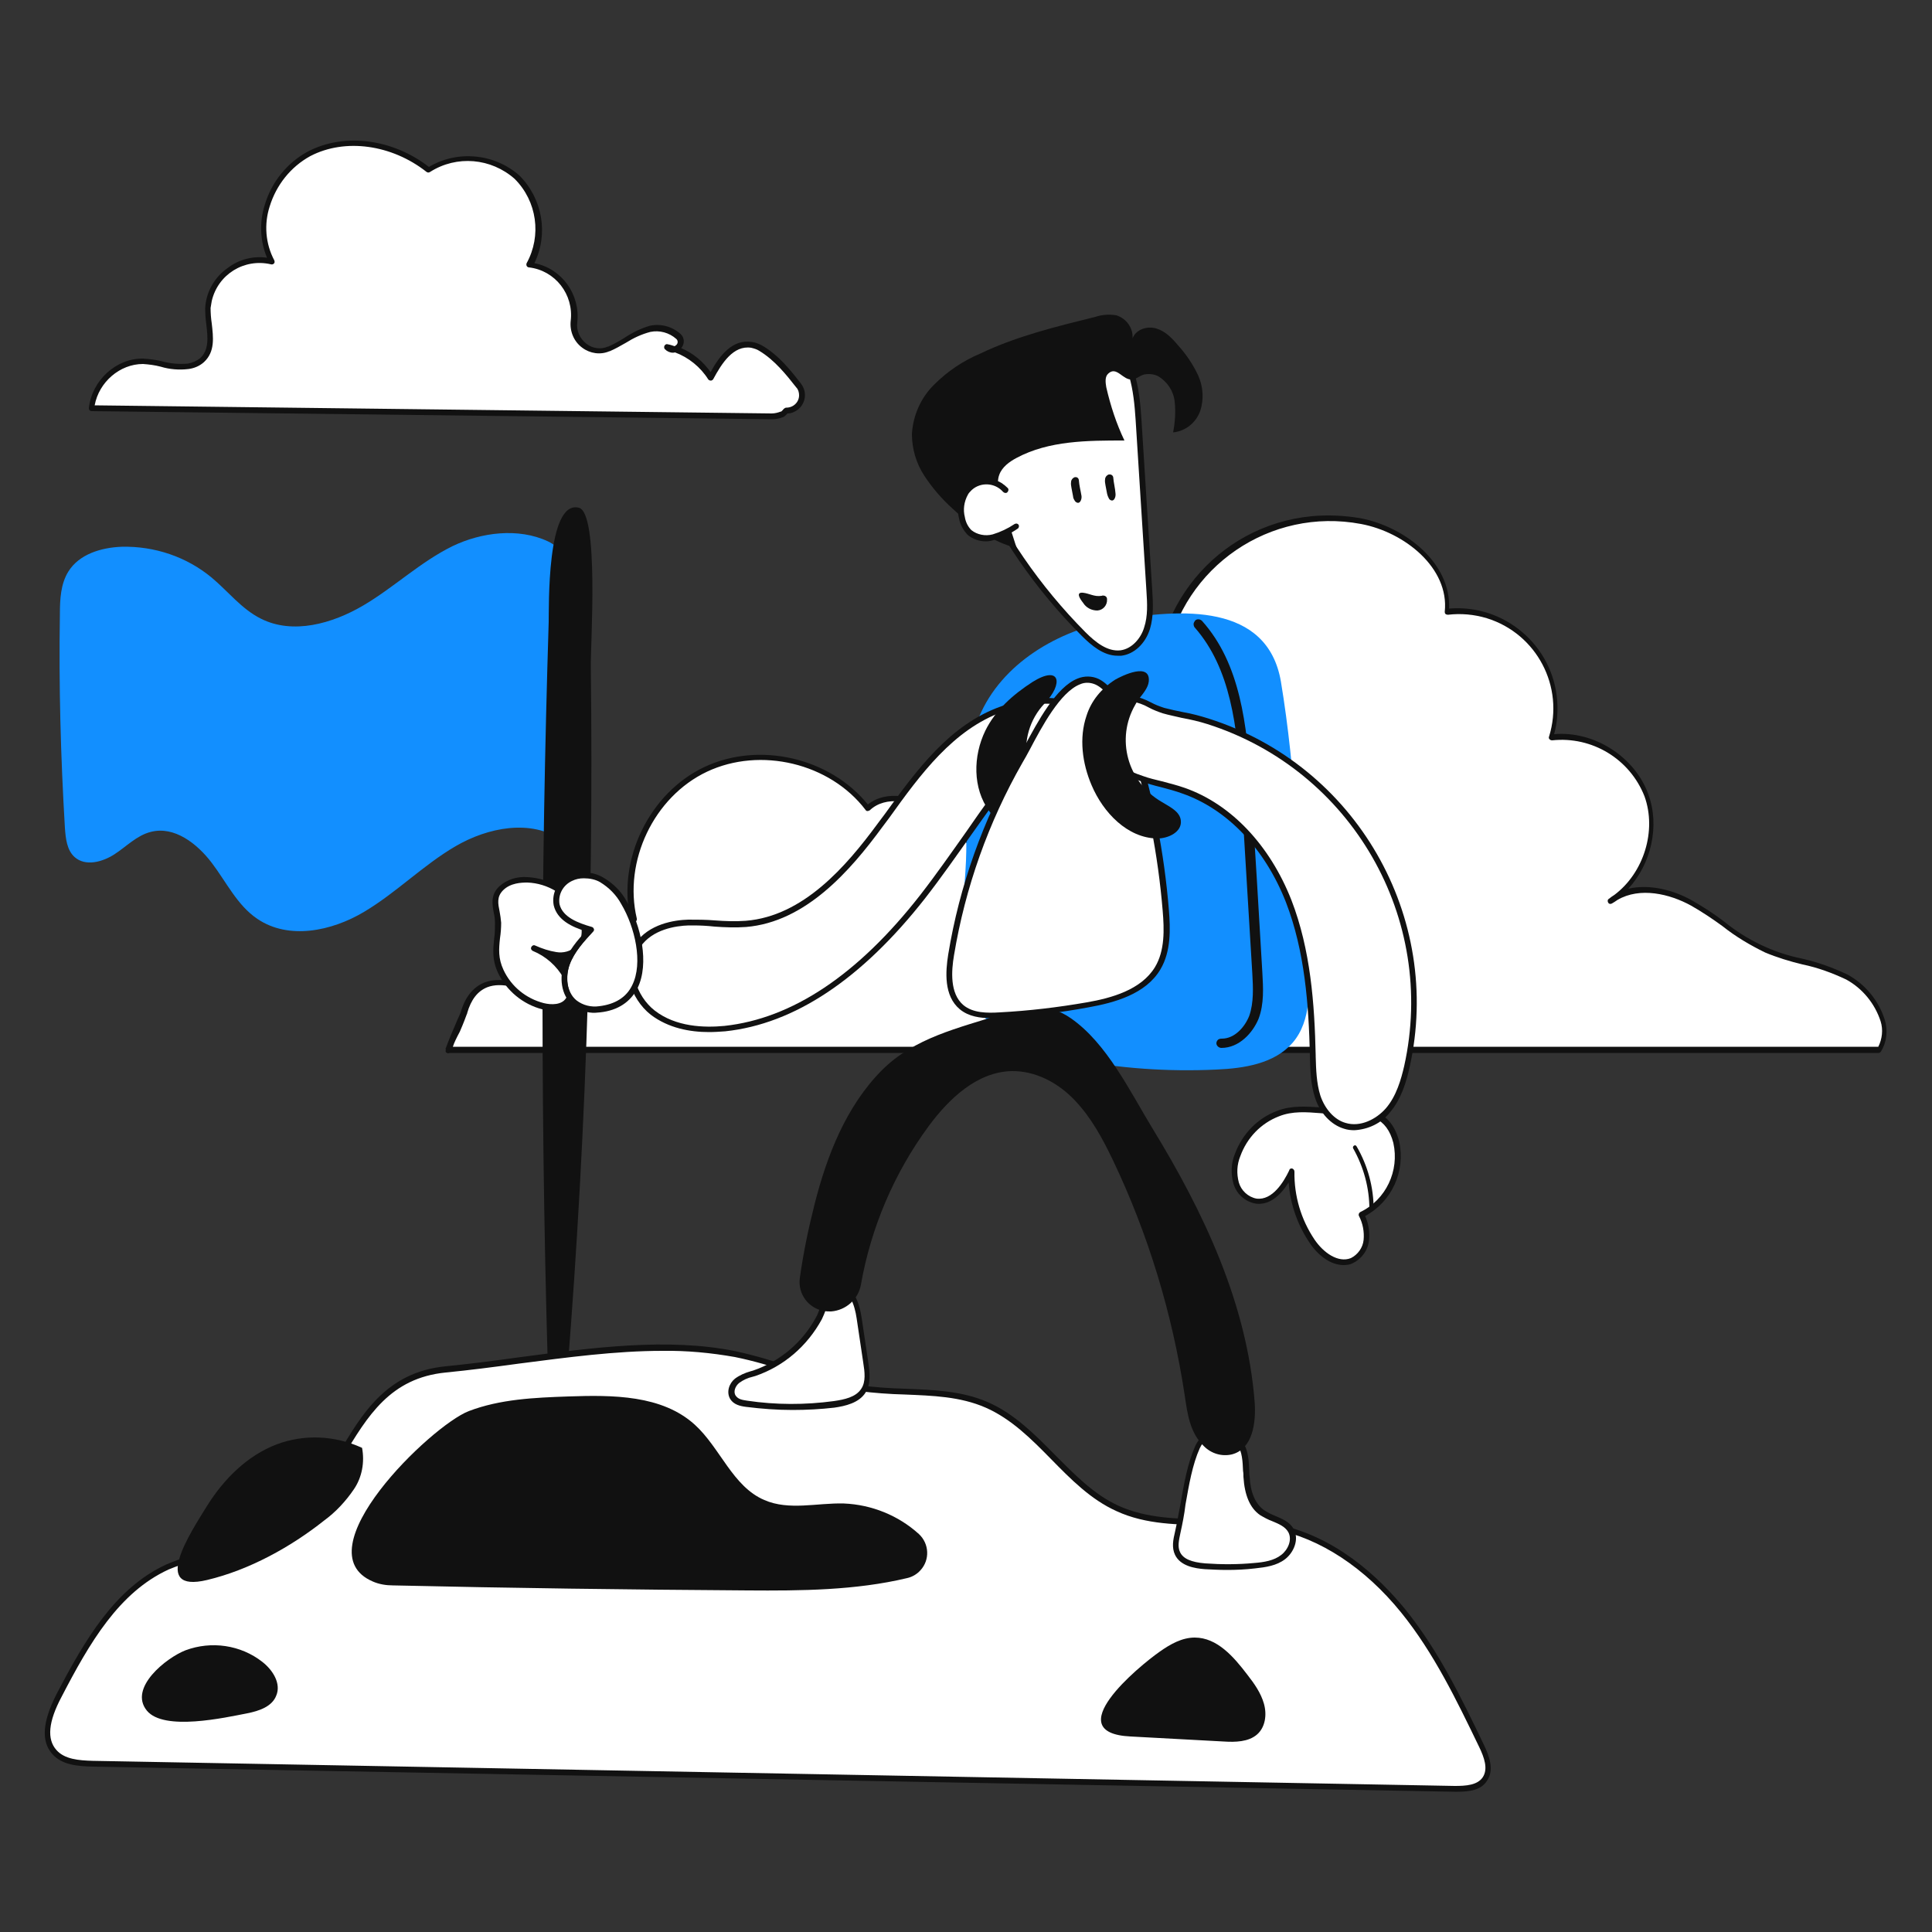 <svg transform="scale(1)" version="1.1" id="Layer_1" xmlns="http://www.w3.org/2000/svg" xmlns:xlink="http://www.w3.org/1999/xlink" x="0px" y="0px" viewBox="0 0 500 500" xml:space="preserve" class="show_show__wrapper__graphic__5Waiy "><rect x="0" y="0" width="500" height="500" fill="#333333" stroke="none"/><title>React</title><style type="text/css">
	.st0{fill:#FFFFFF;}
	.st1{fill:#111111;}
	.st2{fill:#128FFF;}
</style><g id="clouds"><g id="cloud_2"><path class="st0" d="M199.7,107.8l-176-2.1C24.4,99,30.3,93.4,37,93.6c3.9,0.1,7.7,1.9,11.7,1.2c1.3-0.2,2.6-0.8,3.6-1.6
			c3.7-3.3,1.4-8.8,1.5-13.5c0.2-7.9,9.1-14.4,16.7-12c-5.4-9.6-0.2-22.9,9.6-28s22.3-2.6,30.9,4.2c7.2-4.6,16.5-3.8,22.9,1.9
			c6,6,7.4,15.3,3.2,22.7c7.2,0.9,12.3,7.4,11.5,14.6c0,0,0,0,0,0c-0.6,5,4.2,9.1,8.9,7.1l0.1-0.1c3.6-1.6,6.8-4.3,10.7-5.2
			c2.6-0.6,5.4,0.2,7.4,2c1.6,1.6-0.6,4.4-2.5,3c-0.1-0.1-0.3-0.2-0.4-0.3c4.7,1.1,8.7,3.9,11.3,8c2.2-4.3,5.4-9.3,10.5-8.5
			c0.8,0.1,1.6,0.4,2.4,0.8c4.1,2.4,7,6,9.9,9.7c1.4,1.7,1.1,4.2-0.7,5.6c-0.7,0.6-1.6,0.9-2.5,0.9l0,0c-0.2,0.2-0.5,0.5-0.7,0.7
			c0,0.1-0.1,0.2-0.4,0.3C201.6,107.6,200.6,107.8,199.7,107.8z"></path><path class="st1" d="M199.8,108.5L199.8,108.5l-176.1-2.1c-0.4,0-0.7-0.3-0.7-0.7c0,0,0-0.1,0-0.1c0.8-7.2,7.1-12.9,14-12.8
			c1.6,0.1,3.3,0.3,4.9,0.7c2.2,0.6,4.4,0.8,6.7,0.6c1.2-0.2,2.3-0.7,3.2-1.4c2.3-2.1,2-5.3,1.6-8.7c-0.2-1.4-0.3-2.8-0.3-4.2
			c0.2-4.2,2.4-8.1,5.9-10.5c2.9-2.2,6.5-3.1,10.1-2.6c-1.8-4.3-2-9.2-0.6-13.6c1.7-5.9,5.8-11,11.2-13.9c9.4-4.9,21.9-3.3,31.3,4
			c7.4-4.4,16.9-3.5,23.4,2.2c6,6,7.6,15.1,3.9,22.7c7.1,1.4,11.9,8.1,11.1,15.3c-0.3,2.2,0.7,4.3,2.4,5.6c1.6,1.2,3.7,1.5,5.5,0.7
			h0.1c1.4-0.6,2.8-1.4,4.1-2.2c2.1-1.4,4.3-2.5,6.7-3.2c2.9-0.6,5.8,0.2,8,2.2c1,1,1,2.5,0.1,3.6c3.1,1.3,5.7,3.5,7.6,6.2
			c2.3-4.2,5.6-8.6,10.7-7.8c0.9,0.1,1.8,0.5,2.6,0.9c4.3,2.5,7.4,6.4,10.1,9.9c1.6,2.1,1.3,5-0.8,6.7c-0.8,0.6-1.7,1-2.7,1
			l-0.1,0.1l-0.3,0.3c-0.2,0.2-0.4,0.4-0.6,0.5C201.8,108.3,200.8,108.5,199.8,108.5z M202,107.1L202,107.1z M24.5,104.9l175.2,2.1
			l0,0c0.8,0,1.6-0.2,2.4-0.5h0.1c0,0,0.1-0.1,0.1-0.1l0.3-0.3c0.1-0.1,0.2-0.3,0.4-0.4c0.1-0.1,0.3-0.2,0.5-0.2
			c1.8,0,3.3-1.4,3.3-3.2c0-0.7-0.2-1.5-0.7-2c-2.6-3.3-5.6-7.1-9.6-9.5c-0.6-0.4-1.3-0.6-2.1-0.8c-4.6-0.7-7.6,4-9.8,8.1
			c-0.1,0.2-0.4,0.4-0.6,0.4c-0.3,0-0.5-0.1-0.7-0.3c-2-3.2-5.1-5.7-8.6-7c-0.7,0.2-1.5,0-2.1-0.4c-0.2-0.1-0.3-0.3-0.5-0.4
			c-0.3-0.3-0.3-0.8,0-1.1c0.2-0.2,0.4-0.3,0.7-0.2c0.6,0.1,1.2,0.3,1.8,0.5c0.1-0.1,0.3-0.2,0.4-0.3c0.5-0.4,0.5-1.2,0-1.6
			c0,0,0,0,0,0c-1.8-1.6-4.3-2.3-6.7-1.8c-2.3,0.6-4.4,1.6-6.3,2.8c-1.4,0.8-2.8,1.6-4.2,2.2h-0.1c-2.3,1-5,0.6-7-0.9
			c-2.2-1.6-3.3-4.3-3-7c0.8-6.8-4-13-10.8-13.8c0,0,0,0,0,0c-0.3,0-0.5-0.2-0.6-0.4c-0.1-0.2-0.1-0.5,0-0.7
			c3.9-7.1,2.7-16-3.1-21.8c-6.1-5.4-15-6.2-21.9-1.8c-0.3,0.2-0.6,0.2-0.9,0c-9-7.1-21.1-8.8-30.1-4.1c-5.1,2.8-8.8,7.5-10.5,13
			c-1.5,4.6-1.1,9.7,1.2,14c0.1,0.3,0.1,0.6-0.1,0.8c-0.2,0.2-0.5,0.3-0.8,0.2c-6.9-1.6-13.7,2.6-15.3,9.5c-0.1,0.6-0.2,1.2-0.3,1.8
			c0,1.3,0.1,2.7,0.3,4c0.4,3.6,0.9,7.3-2,10c-1.1,1-2.5,1.6-4,1.8c-2.4,0.3-4.9,0.1-7.2-0.6c-1.5-0.4-3.1-0.6-4.6-0.7
			C31,94.2,25.6,98.9,24.5,104.9z"></path></g><g id="cloud_1"><path class="st0" d="M116,271.7h370.5c3.9-6.3-1.9-15.3-8.4-18.8s-14.3-4.1-21.1-7.1s-12.4-8.4-19-12s-15.3-5.2-21.2-0.6
			c10.8-6.7,14-20.9,7.3-31.7c-4.8-7.7-13.7-11.8-22.6-10.6c4.1-13.3-3.4-27.5-16.7-31.6c-3.4-1-6.9-1.4-10.4-1
			c1.2-11.8-10.6-21.4-22.3-23.6c-23.8-4.5-46.8,11.3-51.2,35.1c-0.8,4.3-1,8.8-0.5,13.2c-12.7-0.2-24.5,10.7-25.5,23.3
			c-0.4,4.7,0.5,10-2.3,13.8c-3.6,4.9-11.4,4.5-16.7,1.3s-9.2-8.2-14.2-11.6s-12.5-4.9-17-0.8c-9.4-12.3-27.9-16.8-41.9-10.1
			s-22.2,23.7-18.6,38.8c-7.5,3.1-13,9.7-14.7,17.6l-8,3.2c-9.2-5.8-18.5-7-21.4,3.5C120.8,260.5,115.3,273.4,116,271.7"></path><path class="st1" d="M116,272.6c-0.1,0-0.2,0-0.3-0.1c-0.3-0.1-0.5-0.2-0.3-1h-0.1v-0.1c0-0.1,0.1-0.1,0.1-0.2
			c0.3-0.8,0.8-2.2,1.8-4.5c0.8-1.9,1.7-4,2-4.6l0,0c1.1-4,3.2-6.6,6.1-7.8c5.1-2,11.5,0.8,16,3.7l7.3-2.9
			c1.8-7.8,7.2-14.3,14.5-17.5c-3.3-15.3,5-32.4,19.2-39.1s32.5-2.4,42.3,9.7c4.9-3.9,12.3-2.2,17.3,1.2c2.3,1.7,4.5,3.5,6.5,5.4
			c2.3,2.3,4.9,4.4,7.7,6.1c5.1,3,12.4,3.4,15.7-1.1c2-2.7,2-6.1,2-9.8c0-1.2,0-2.4,0.1-3.6c0.9-12.7,12.7-23.7,25.4-24
			c-2.4-24.5,15.5-46.4,40.1-48.8c4.2-0.4,8.4-0.2,12.6,0.5c11.7,2.2,23.6,11.7,23,23.4c14.3-1.2,26.9,9.5,28,23.8
			c0.2,2.9,0,5.9-0.8,8.7c10.3-0.9,20.9,5.8,24.4,15.6c3,8.2,0.7,18-5.2,24.4c5.6-1.3,11.9,0.4,16.6,3.1c2.8,1.6,5.6,3.4,8.2,5.4
			c5.9,4.8,12.8,8.1,20.2,9.6c4,0.9,7.9,2.3,11.7,4.1c4.6,2.5,8.1,6.7,9.7,11.8c0.8,2.7,0.5,5.7-1,8.1c-0.1,0.2-0.4,0.4-0.6,0.4
			H116.4C116.3,272.5,116.1,272.6,116,272.6z M117.2,270.9h368.9c1-2,1.3-4.4,0.6-6.6c-1.5-4.6-4.7-8.5-8.9-10.8
			c-3.6-1.7-7.4-3.1-11.3-3.9c-3.3-0.8-6.6-1.8-9.7-3.1c-3.9-1.9-7.6-4.1-11-6.8c-2.6-1.9-5.3-3.7-8.1-5.3
			c-5.6-3.1-13.3-4.9-19.1-1.5c-0.4,0.3-0.9,0.6-1.4,0.9c-0.3,0.2-0.8,0.2-1-0.2c-0.2-0.3-0.2-0.8,0.2-1c0.5-0.4,0.9-0.7,1.4-1
			c7.6-5.7,11-16.6,7.8-25.5c-3.8-9.7-13.6-15.6-23.9-14.5c-0.3,0-0.5-0.1-0.7-0.3c-0.2-0.2-0.2-0.5-0.1-0.7
			c4-12.9-3.2-26.6-16.1-30.6c-3.3-1-6.7-1.3-10.1-0.9c-0.2,0-0.5-0.1-0.6-0.2c-0.2-0.2-0.2-0.4-0.2-0.6
			c1.2-11.3-10.4-20.6-21.7-22.7c-23.4-4.4-46,11-50.4,34.5c-0.8,4.3-1,8.7-0.4,13c0,0.2,0,0.4-0.2,0.6c-0.2,0.1-0.4,0.2-0.6,0.2
			H300c-12.1,0-23.5,10.5-24.4,22.6c-0.1,1.1-0.1,2.4-0.1,3.5c0,3.7-0.1,7.6-2.3,10.6c-3.8,5.2-12,4.9-17.7,1.5
			c-2.9-1.8-5.5-3.9-7.9-6.3c-2-1.9-4.1-3.7-6.4-5.3c-4.9-3.3-12-4.7-16.1-0.8c-0.2,0.1-0.4,0.2-0.6,0.2c-0.2,0-0.4-0.1-0.5-0.3
			c-9.2-12.1-27.2-16.4-41-9.9s-21.7,23.2-18.2,38c0.1,0.4-0.1,0.7-0.4,0.9c-7.2,3-12.5,9.4-14.2,17c-0.1,0.2-0.2,0.4-0.4,0.5
			l-8,3.2c-0.2,0.1-0.5,0.1-0.7-0.1c-6.1-3.8-11.4-5.1-15-3.7c-2.5,1-4.2,3.2-5.2,6.7l0,0v0.1c0,0.1-0.1,0.1-0.1,0.2
			c-0.3,0.8-0.8,2.2-1.8,4.5C118.2,268.5,117.5,269.9,117.2,270.9L117.2,270.9z"></path></g></g><g id="flag"><path class="st2" d="M117.2,141.3c-8.4,4.1-15.2,10.7-23.2,15.4s-18.2,7.6-26.5,3.4c-5-2.5-8.5-7.1-12.7-10.6
		c-6.5-5.4-14.8-8.2-23.3-8c-5.3,0.2-11,1.9-13.8,6.4c-2,3.2-2.2,7.2-2.2,11c-0.3,18.5,0.2,36.9,1.3,55.4c0.2,2.7,0.5,5.7,2.5,7.5
		c2.8,2.5,7.2,1.3,10.3-0.7s5.8-4.9,9.4-5.8c6.1-1.6,12,3,15.8,8s6.6,11,11.8,14.5c8.1,5.5,19.2,3.2,27.6-1.8s15.3-12.1,23.7-17
		s19.6-7.1,27.6-1.5c-0.4-0.3,4.8-26.5,5-29.2c0.7-10.4,0.4-20.8-1.1-31.1c-0.9-6.4-1.1-14-7.6-17.1
		C134.1,136.5,124.5,137.8,117.2,141.3z"></path><path class="st1" d="M142.2,367.3c0,1.4,0.4,3.1,1.7,3.2s1.8-1.7,1.9-3.1c5.6-64.8,7.9-129.9,7.1-194.9c-0.1-5.5,2.2-39.8-3.1-41.1
		c-8.4-2.1-7.7,26.2-7.8,29.6c-1,32.4-1.6,64.8-1.6,97.2C140.4,294.6,141,331,142.2,367.3z"></path></g><g id="rock"><path class="st0" d="M190.3,350.5c10.9,2.2,21.1,7.2,32,8.8s22.9-0.2,33.1,4.3c13.3,5.8,20.7,20.8,33.9,26.8
		c12.5,5.7,27.2,2,40.7,4.7c13.2,2.6,24.6,11.3,33.1,21.8s14.4,22.8,20.3,34.9c1.3,2.7,2.6,6.1,0.9,8.6s-5,2.5-7.8,2.5L24,456.5
		c-3.6-0.1-7.6-0.3-10-3c-3.4-3.9-1.2-9.9,1.2-14.5c6.8-13.1,14.6-27.1,28-33.3c10-4.6,22.1-4.3,30.8-10.9
		c16.3-12.3,17.1-38,41.3-40.3C139.1,352.2,166.8,345.8,190.3,350.5z"></path><path class="st1" d="M377.2,463.7h-0.7L24,457.2c-3.8-0.1-8-0.4-10.5-3.3c-2.9-3.3-2.5-8.3,1.1-15.4C22,424.3,29.8,411,43,404.9
		c4.2-1.8,8.6-3.1,13.1-4c6.5-1.5,12.5-3,17.5-6.8c6.2-4.7,10.1-11.4,14-17.9c6.1-10.4,12.5-21.1,27.7-22.6
		c6.1-0.6,12.3-1.4,18.8-2.3c19-2.5,38.7-5.2,56.3-1.6c5,1.1,9.8,2.5,14.6,4.2c5.6,2,11.4,3.6,17.3,4.6c3.9,0.5,7.9,0.8,11.9,0.9
		c7.2,0.3,14.7,0.5,21.5,3.5c6.7,2.9,12.2,8.4,17.3,13.6c5,5,10.1,10.3,16.5,13.2c7.3,3.3,15.3,3.4,23.7,3.5
		c5.6,0,11.3,0.1,16.8,1.2c15.5,3,26.8,13.7,33.6,22c8.6,10.6,14.6,23,20.4,35.1c1.4,2.9,2.8,6.6,0.8,9.4
		C383.3,463.3,380.2,463.7,377.2,463.7z M171.4,349.6c-12.1,0-24.7,1.7-37.1,3.3c-6.6,0.9-12.8,1.7-18.9,2.3
		c-14.4,1.4-20.3,11.3-26.6,21.8c-3.9,6.6-8,13.5-14.3,18.3c-5.3,4-11.8,5.5-18.1,7c-4.4,0.9-8.7,2.2-12.8,3.9
		c-12.8,5.9-20.4,18.9-27.7,33c-3.4,6.4-3.8,10.9-1.3,13.7c2.1,2.4,5.8,2.7,9.4,2.8l352.5,6.5c2.9,0,5.8-0.2,7.2-2.2
		c1.5-2.2,0.4-5.2-0.9-7.9c-5.8-12-11.7-24.3-20.2-34.8c-9.4-11.6-21-19.2-32.7-21.5c-5.4-1-11.1-1.1-16.6-1.1
		c-8.2-0.1-16.7-0.1-24.3-3.6c-6.7-3-11.9-8.3-17-13.5s-10.3-10.4-16.9-13.3s-13.8-3.1-20.9-3.4c-4-0.1-8-0.4-12-0.9
		c-6-1.1-11.8-2.6-17.5-4.7c-4.8-1.7-9.6-3.1-14.5-4.1C184,350.1,177.7,349.5,171.4,349.6z"></path><path class="st1" d="M121.3,365.2c8.1-3.1,17-3.5,25.8-3.8c11.5-0.4,24.2-0.4,32.7,7.3c6.6,6,9.8,16,18,19.5
		c6.4,2.8,13.7,0.7,20.6,0.9c7.2,0.3,14.1,3.1,19.4,7.9c2.7,2.5,2.9,6.7,0.4,9.4c-0.9,1-2.1,1.7-3.4,2c-13.4,3.2-27.5,3.3-41.3,3.2
		c-30.6-0.2-61.2-0.6-91.8-1.3c-1.8,0-3.6-0.3-5.2-1C78,401.4,111.5,369,121.3,365.2z"></path><path class="st1" d="M300.2,427.4c2.7-1.9,5.7-3.6,9-3.6c5.8,0,10.1,5,13.6,9.6c1.8,2.3,3.5,4.7,4.3,7.5s0.4,6.1-1.8,8
		s-5.6,2-8.6,1.8l-24.1-1.3C273.9,448.5,294.6,431.3,300.2,427.4z"></path><path class="st1" d="M53.6,389.7c4.3-6.9,10.4-13,18-15.9c7.2-2.7,15.1-2.3,22.1,0.9c0.7,3.7,0,7.6-2.1,10.7
		c-2.1,3.1-4.7,5.9-7.7,8.1c-8.7,6.9-19.4,12.8-30.3,15.4C38.9,412.4,49.2,396.8,53.6,389.7z"></path><path class="st1" d="M48,427.1c6.7-2.5,14.3-1.4,19.9,3c2.7,2.1,4.9,5.6,3.6,8.7c-1.1,2.9-4.5,4-7.5,4.6c-5.7,1.1-21.6,4.7-26-0.7
		C33.2,436.8,43.1,429,48,427.1z"></path></g><g id="character"><path class="st2" d="M288.6,160.5c-14.8,2.6-29.4,11.2-35.2,25c-4.8,11.6-2.9,24.7-3.4,37.2c-0.6,14.3-4.1,30.7,5.5,41.4
		c5.4,6,13.8,8.5,21.8,10c12.3,2.4,24.9,3.3,37.5,2.7c7.1-0.3,15-1.5,19.7-6.9c5-5.8,4.5-14.4,3.8-22c-2.2-23.7-2.9-48.1-6.8-71.5
		C328,156,305.5,157.5,288.6,160.5z"></path><path class="st0" d="M316.1,270.5L316.1,270.5c-0.3,0-0.6-0.2-0.6-0.5c0-0.3,0.2-0.5,0.5-0.5c3.9,0.1,6.8-3.3,7.9-6.4
		c1.3-3.6,1.1-7.6,0.9-11.2c-0.9-15.8-1.9-32-2.9-48s-2.7-31.3-12.2-42c-0.2-0.2-0.2-0.5,0-0.7c0,0,0,0,0,0c0.2-0.2,0.5-0.2,0.7,0
		c0,0,0,0,0,0c9.7,10.9,11.4,26.4,12.5,42.6c1,16,2,32.2,2.9,48c0.2,3.7,0.5,7.8-0.9,11.6C323.6,266.9,320.3,270.5,316.1,270.5z"></path><path class="st1" d="M316.1,271.2L316.1,271.2c-0.7,0-1.3-0.6-1.3-1.2c0,0,0,0,0,0c0-0.4,0.2-0.7,0.4-0.9c0.2-0.2,0.6-0.3,0.9-0.3
		h0.1c3.4,0,6-3.1,7.1-5.9c1.2-3.4,1-7.4,0.8-10.9c-1-15.9-1.9-32-2.9-48s-2.7-31-12-41.6c-0.2-0.2-0.3-0.6-0.3-0.9
		c0-0.3,0.2-0.6,0.4-0.9c0.5-0.5,1.3-0.4,1.8,0.1c0,0,0,0,0,0c9.9,11.1,11.6,26.7,12.7,43.1c1,16,2,32.2,2.9,48
		c0.2,3.7,0.5,8-1,11.9C324.2,267.3,320.7,271.2,316.1,271.2z M316.1,270.2L316.1,270.2z M316,270.2L316,270.2z M316,269.8v0.5l0,0
		V269.8L316,269.8z"></path><path class="st0" d="M129.7,229.9c1.9-1.6,4.3-2.4,6.7-2.2c5.6,0.2,10.7,3.4,13.5,8.3c1.7,3,2.1,7.2-0.4,9.6
		c-1.6,1.3-3.6,1.9-5.6,1.6c-2-0.3-3.9-0.9-5.8-1.7c3.6,1.5,6.5,4.1,8.4,7.5c1,1.8,1.6,4.1,0.6,5.8c-1.3,2.1-4.3,2.2-6.6,1.6
		c-4.8-1.3-8.8-4.6-10.9-9.1c-2.1-4.6-0.6-7.9-0.7-12.5C128.9,235.7,126.9,232.7,129.7,229.9z"></path><path class="st1" d="M142.8,261.5c-0.9,0-1.7-0.1-2.5-0.3c-5-1.3-9.2-4.8-11.4-9.4c-1.6-3.4-1.3-6.1-1-9c0.2-1.3,0.2-2.6,0.2-3.9
		c0-0.9-0.1-1.8-0.3-2.6c-0.4-2.2-0.9-4.7,1.4-6.9l0,0c2-1.8,4.6-2.6,7.3-2.4c5.9,0.3,11.2,3.5,14.1,8.7c1.7,3.2,2.3,7.8-0.6,10.5
		c-1.7,1.5-4,2.1-6.2,1.8h-0.4c1.5,1.3,2.8,2.9,3.7,4.7c0.8,1.5,2,4.3,0.5,6.6C146.6,260.8,144.7,261.7,142.8,261.5z M130.2,230.4
		c-1.7,1.7-1.3,3.5-0.9,5.5c0.2,1,0.3,1.9,0.4,2.9c0,1.3-0.1,2.7-0.3,4c-0.3,2.8-0.5,5.2,0.9,8.2c2,4.3,5.8,7.4,10.4,8.6
		c2,0.5,4.7,0.5,5.8-1.3s0-4.1-0.6-5.1c-1.8-3.2-4.6-5.7-8-7.1c-0.4-0.2-0.6-0.6-0.4-1c0,0,0,0,0,0c0.2-0.4,0.6-0.6,1-0.4
		c0,0,0,0,0,0l0,0c1.8,0.8,3.6,1.4,5.5,1.7c1.8,0.3,3.6-0.2,5-1.4c2.3-2.2,1.7-6,0.3-8.7c-2.6-4.7-7.5-7.7-12.8-7.9
		C134.9,228.4,132.1,228.5,130.2,230.4L130.2,230.4z"></path><path class="st0" d="M195.2,355.4c-1.6,0.4-3.1,1-4.4,2c-1.3,1-2,3-1.1,4.3c0.7,1.1,2.2,1.5,3.6,1.6c7.5,1.1,15.1,1.1,22.6,0.1
		c2.9-0.4,6-1.1,7.6-3.5c1.3-2.1,1-4.8,0.6-7.3l-1.7-11.4c-0.4-2.7-1.6-8.1-5.5-7.6c-3,0.4-3.7,5.4-4.9,7.6
		C208.4,347.9,202.4,353,195.2,355.4z"></path><path class="st1" d="M205.1,364.9c-4,0-8-0.3-12-0.8c-1.6-0.2-3.2-0.6-4.1-2c-1.1-1.8-0.3-4.1,1.2-5.3c1.2-0.9,2.6-1.5,4-1.9
		l0.7-0.2l0,0c7-2.4,12.8-7.3,16.3-13.8c0.4-0.7,0.7-1.5,0.9-2.2c0.9-2.4,1.9-5.4,4.6-5.8c2.3-0.3,5.2,0.9,6.3,8.2l1.7,11.4
		c0.4,2.8,0.7,5.6-0.7,7.9c-1.7,2.7-5.3,3.5-8.1,3.9C212.4,364.7,208.8,364.9,205.1,364.9z M195.5,356.1l-0.7,0.2
		c-1.3,0.3-2.4,0.8-3.5,1.6c-1,0.8-1.6,2.3-0.9,3.3s1.8,1.1,3,1.3c7.4,1.1,15,1.1,22.4,0.1c2.7-0.4,5.7-1,7.1-3.2
		c1.2-1.8,0.9-4.3,0.5-6.8l-1.7-11.4c-0.5-3.4-1.8-7.4-4.6-7c-1.8,0.2-2.6,2.7-3.4,4.8c-0.3,0.8-0.6,1.6-1,2.4
		C208.9,348.4,202.8,353.6,195.5,356.1L195.5,356.1z"></path><path class="st0" d="M304.8,396.5c-0.4,1.8-0.9,3.9,0,5.5c1.2,2.5,4.4,3.1,7.1,3.3c4.3,0.3,8.5,0.3,12.8-0.1
		c2.6-0.2,5.3-0.7,7.4-2.2s3.3-4.6,2-6.9c-1.5-2.6-5.1-2.9-7.5-4.6c-2.8-2-3.8-5.8-4-9.3c-0.2-3,0-6.2-1.7-8.7
		c-3.2-4.9-9-3.2-11,1.1C307,381,306.4,389.7,304.8,396.5z"></path><path class="st1" d="M317.5,406.3c-1.9,0-3.8-0.1-5.7-0.2c-2.6-0.2-6.3-0.8-7.7-3.7c-0.9-1.9-0.5-3.9,0-6l0,0
		c0.5-2.2,0.9-4.6,1.4-7.1c0.9-5.2,1.8-10.5,3.8-15c1.1-2.5,3.4-4.2,6.1-4.5c2.5-0.2,4.9,1.1,6.2,3.3c1.5,2.3,1.6,5,1.7,7.6
		c0,0.5,0,1,0.1,1.4c0.2,4.2,1.5,7.1,3.7,8.7c0.9,0.6,1.9,1.1,2.9,1.5c1.9,0.8,3.8,1.6,4.8,3.4c1.5,2.7,0,6.1-2.2,7.8
		s-5,2.1-7.8,2.4C322.3,406.2,319.9,406.3,317.5,406.3z M305.5,396.7L305.5,396.7c-0.4,1.9-0.8,3.6-0.1,5c0.8,1.7,2.9,2.6,6.5,2.9
		c4.2,0.3,8.5,0.3,12.7-0.1c2.5-0.2,5.1-0.6,7-2.1c1.7-1.3,2.9-3.9,1.8-5.9c-0.8-1.4-2.4-2.1-4.1-2.8c-1.1-0.4-2.2-1-3.2-1.6
		c-2.6-1.8-4-5.1-4.3-9.9c0-0.5,0-1-0.1-1.5c-0.1-2.4-0.2-5-1.5-6.9c-1-1.7-2.8-2.8-4.8-2.6c-2.2,0.3-4,1.6-4.9,3.6
		c-1.9,4.2-2.8,9.5-3.7,14.6C306.5,392,306,394.4,305.5,396.7L305.5,396.7z"></path><path class="st0" d="M267.8,87.5c6.1-2.5,13.5-3.5,18.9,0.2c6.4,4.4,7.5,13.2,7.9,20.9c0.9,14.8,1.8,29.5,2.8,44.3
		c0.2,3.3,0.4,6.6-0.6,9.7s-3.5,5.9-6.8,6.4c-3.7,0.5-7-2.2-9.7-4.9c-12-11.9-21.6-25.9-28.4-41.4c-2.6-5.8-7.8-14.4-3.9-20.3
		C252.4,95.8,260.7,90.4,267.8,87.5z"></path><path class="st1" d="M289.2,169.7c-3.6,0-6.7-2.6-9.3-5.2c-12-12-21.7-26.1-28.6-41.6c-0.4-0.8-0.8-1.8-1.3-2.7
		c-2.7-5.7-6.1-12.9-2.6-18.3c4.6-7,13.4-12.4,20.1-15.2l0,0c4.5-1.8,13-4.2,19.6,0.3s7.8,13.5,8.3,21.5l2.8,44.3
		c0.2,3.1,0.4,6.7-0.6,10c-1.2,3.8-4.1,6.5-7.4,6.9C289.8,169.7,289.5,169.7,289.2,169.7z M268.1,88.2L268.1,88.2
		c-6.5,2.6-15,7.9-19.4,14.6c-3.1,4.7,0.1,11.4,2.7,16.8c0.5,1,0.9,1.9,1.3,2.8c6.8,15.4,16.4,29.3,28.2,41.2
		c2.6,2.6,5.7,5.1,9.1,4.7c3-0.4,5.3-3.2,6.1-5.9c1-3,0.8-6.3,0.6-9.4l-2.8-44.3c-0.5-7.6-1.5-16.1-7.6-20.3
		C281.9,85.3,275.3,85.2,268.1,88.2z"></path><path class="st1" d="M279.2,124.2c-0.1-0.5-0.5-0.8-1-0.7c0,0-0.1,0-0.1,0c-0.5,0.2-0.9,0.7-0.9,1.2c-0.1,0.5,0,1.1,0.1,1.6
		l0.4,2.1c0,0.5,0.3,1,0.6,1.4c1.1,1,1.7-0.5,1.6-1.4C279.7,127.1,279.3,125.7,279.2,124.2z"></path><path class="st1" d="M280.3,156c0.8,1.3,2.2,2,3.7,2c1.5-0.1,2.6-1.4,2.5-2.9c0,0,0-0.1,0-0.1c0-0.4-0.3-0.7-0.6-0.8
		c-0.3-0.1-0.6-0.1-0.8,0c-1.9,0.3-3.1-0.6-4.8-0.8C278.3,153.2,279.5,155,280.3,156z"></path><path class="st1" d="M288.1,123.5c-0.1-0.5-0.6-0.8-1.1-0.7c0,0-0.1,0-0.1,0c-0.5,0.2-0.9,0.7-0.9,1.2c-0.1,0.5,0,1.1,0.1,1.6
		c0.1,0.7,0.3,1.4,0.4,2.1c0.1,0.5,0.3,1,0.6,1.5c1.1,1,1.7-0.5,1.6-1.4C288.6,126.3,288.2,124.9,288.1,123.5z"></path><path class="st1" d="M286.8,96.7c-0.9,0.8-0.7,2.3-0.5,3.5c1.1,4.8,2.6,9.4,4.7,13.8c-9.5,0-19.5,0-27.9,4.5
		c-1.9,1-3.8,2.4-4.5,4.4c-0.8,2.2-0.1,4.6,0.6,6.8c1.3,4,2.6,8,3.9,12.1c-6.4-1.5-11.8-5.7-16.5-10.1c-2.8-2.5-5.3-5.4-7.4-8.6
		c-2.1-3.2-3.2-7-3.2-10.8c0.3-4.8,2.3-9.4,5.8-12.8c3.4-3.4,7.4-6.1,11.9-8c9.4-4.5,19.7-7,29.8-9.5c1.8-0.6,3.6-0.7,5.4-0.4
		c2.6,0.8,4.4,3.3,4.2,6c0.8-2.3,3.7-3.3,6.1-2.6s4.1,2.5,5.7,4.4c2.1,2.3,3.9,5,5.2,7.8c1.3,2.9,1.5,6.2,0.5,9.2
		c-1.1,3-3.8,5.2-7,5.5c0.5-2.6,0.7-5.3,0.4-8c-0.3-2.7-1.9-5.1-4.2-6.5c-1.1-0.6-2.4-0.7-3.6-0.5c-1.1,0.2-2,1.2-3.2,1.3
		C290.6,98.5,289,94.6,286.8,96.7z"></path><path class="st0" d="M260.2,126.8c-2.4-2.7-6.5-2.9-9.2-0.6c-0.5,0.4-0.9,0.9-1.2,1.4c-1.1,1.9-1.4,4.2-0.9,6.4
		c0.3,1.5,1,2.8,2,3.8c1.7,1.4,4,1.9,6.2,1.3c2.1-0.6,4.1-1.6,5.9-2.8"></path><path class="st1" d="M255.1,140.1c-1.7,0-3.4-0.6-4.7-1.7c-1.1-1.2-1.9-2.6-2.2-4.2c-0.6-2.4-0.2-4.8,1-6.9c2.1-3.4,6.6-4.4,10-2.3
		c0.6,0.4,1.1,0.8,1.6,1.3c0.3,0.3,0.2,0.8-0.1,1.1s-0.8,0.2-1.1-0.1c-2.1-2.4-5.8-2.6-8.1-0.5c-0.4,0.4-0.8,0.8-1,1.2
		c-1,1.8-1.3,3.9-0.8,5.8c0.2,1.3,0.8,2.5,1.7,3.4c1.5,1.2,3.6,1.6,5.5,1.1c2-0.6,3.9-1.5,5.7-2.7c0.4-0.2,0.8-0.1,1,0.2
		s0.1,0.8-0.2,1c-1.9,1.3-3.9,2.3-6.1,2.9C256.6,140,255.8,140.1,255.1,140.1z"></path><path class="st1" d="M228.2,277c-9.2,9.3-14.2,22-17.4,34.7c-1.6,6.3-2.9,12.6-3.8,19c-0.6,4.2,2.3,8,6.4,8.6
		c0.5,0.1,1.1,0.1,1.7,0.1l0,0c3.8-0.3,7-3.1,7.7-6.9c2.6-14.8,8.6-28.9,17.5-41c5.3-7.2,12.6-14.1,21.5-14.3c6.2-0.1,12,3,16.3,7.5
		s7.2,9.9,9.9,15.5c9.2,19.3,15.4,39.8,18.6,60.9c0.7,4.7,1.3,9.7,5,13.2c1.9,1.9,4.6,2.7,7.2,2.1c5.4-1.4,6.3-8.2,5.9-13.6
		c-2-25.5-13.2-49.1-26.4-70.7c-5.8-9.5-11.8-22.1-21.2-28.6c-5.9-4.1-11.6-3-18-1C248,266.1,236.7,268.5,228.2,277z"></path><path class="st0" d="M330.7,288.1c-4.9,1.9-8.7,5.8-10.5,10.7c-0.9,2.3-1.1,4.9-0.4,7.2c0.7,2.4,2.7,4.2,5.2,4.7
		c4.2,0.5,7.3-3.8,9.1-7.6c-0.1,6.4,1.7,12.8,5.4,18.1c2.3,3.4,6.5,6.6,10.3,5c2.1-1,3.5-3,3.8-5.3c0.2-2.3-0.2-4.6-1.2-6.6
		c7-3.4,10.8-11.2,9-18.8c-1.8-7.1-6.8-8.3-13.3-8C342.2,287.8,336.3,286,330.7,288.1z"></path><path class="st1" d="M347.7,327.4c-3.4,0-6.7-2.6-8.8-5.8c-3.1-4.6-5-10-5.4-15.6c-2.5,4-5.4,5.9-8.5,5.5c-2.8-0.5-5-2.5-5.8-5.2
		c-0.7-2.6-0.6-5.3,0.4-7.7c1.9-5.1,5.8-9.2,10.9-11.1l0,0c3.8-1.5,7.7-1.1,11.5-0.9c2,0.2,4,0.3,6,0.2c6.1-0.3,12,0.5,14.1,8.6
		c1.7,7.7-1.9,15.6-8.8,19.3c0.9,2,1.2,4.2,1,6.3c-0.3,2.6-1.9,4.8-4.2,5.9C349.4,327.3,348.5,327.4,347.7,327.4z M334.2,302.4h0.2
		c0.3,0.1,0.6,0.4,0.6,0.8c-0.1,6.3,1.7,12.4,5.2,17.6c2.3,3.4,6.1,6.1,9.4,4.8c1.8-0.9,3.1-2.7,3.3-4.7c0.2-2.1-0.2-4.3-1.2-6.2
		c-0.2-0.4,0-0.8,0.3-1c0,0,0,0,0,0c6.7-3.2,10.2-10.7,8.6-17.9c-1.7-6.6-6.3-7.8-12.6-7.5c-2,0.1-4.1,0-6.1-0.2
		c-3.8-0.3-7.4-0.6-10.9,0.8c-4.7,1.8-8.3,5.6-10,10.3c-0.9,2.2-1,4.5-0.4,6.8c0.6,2.1,2.4,3.8,4.6,4.2c4.1,0.5,7-4.3,8.4-7.2
		C333.7,302.6,333.9,302.4,334.2,302.4L334.2,302.4z"></path><path class="st0" d="M259.3,183.4c-13.9,5-22.8,18.2-31.6,30.2s-19.9,24.2-34.7,25.4c-5,0.4-9.9-0.5-14.9-0.4s-10.3,1.8-13.1,5.9
		c-3.7,5.4-1.3,13.4,3.9,17.4s12.2,4.8,18.7,4.1c21-2.2,38.2-17.5,51.2-34.1c6.4-8.2,12.1-16.8,18.2-25.2
		c6.2-8.6,13.9-15.8,20.3-24.1C272.5,180.1,264.3,181.7,259.3,183.4z"></path><path class="st1" d="M183.5,267.1c-4.9,0-10.5-1-15.1-4.5c-5.2-4.1-8.1-12.4-4-18.4c3.5-5.1,10.1-6.1,13.7-6.2c2.3,0,4.6,0,6.9,0.2
		c2.7,0.2,5.3,0.3,8,0.1c14.9-1.2,26-14.1,34.1-25.1l1.8-2.4c8.3-11.5,16.9-23.3,30.2-28c2-0.7,12.3-4.1,18.5-0.7
		c0.2,0.1,0.3,0.3,0.4,0.5c0,0.2,0,0.4-0.1,0.6c-2.9,3.7-6.1,7.3-9.2,10.8c-3.9,4.2-7.6,8.7-11.1,13.3c-2.1,2.9-4.2,5.9-6.2,8.7
		c-3.9,5.5-7.8,11.1-12,16.5c-16.4,20.9-33.8,32.5-51.7,34.4C186.3,267,184.9,267.1,183.5,267.1z M179.5,239.5h-1.3
		c-3.3,0.1-9.4,1-12.5,5.6c-3.6,5.3-1,12.7,3.7,16.4c5.5,4.3,12.9,4.5,18.1,4c17.5-1.9,34.5-13.2,50.6-33.8c4.2-5.4,8.1-11,12-16.5
		c2-2.9,4.1-5.9,6.2-8.8c3.5-4.7,7.2-9.1,11.2-13.4c2.9-3.2,5.8-6.5,8.5-10c-4.5-1.8-11.6-0.6-16.5,1.2l0,0
		c-12.8,4.6-21.3,16.2-29.4,27.5l-1.8,2.4c-8.3,11.3-19.8,24.5-35.2,25.8c-2.7,0.2-5.5,0.1-8.2-0.1
		C183.1,239.6,181.3,239.5,179.5,239.5L179.5,239.5z M259.3,183.5L259.3,183.5z"></path><path class="st0" d="M161.6,233.7c-1.4-2.5-3.4-4.5-5.8-5.9c-2.5-1.4-5.5-1.6-8.1-0.5c-2.6,1.2-4.1,4-3.6,6.9
		c0.9,3.8,5.2,5.4,8.9,6.5c-2.5,2.7-5,5.5-6.2,8.9s-0.8,7.8,2.1,10.1c1.9,1.4,4.2,2,6.5,1.6C169.6,259.6,166.8,242.3,161.6,233.7z"></path><path class="st1" d="M154.1,262.1c-2.1,0.1-4.1-0.6-5.8-1.9c-3.3-2.7-3.5-7.5-2.3-10.9s3.4-5.9,5.6-8.3c-3.6-1.1-7.4-2.9-8.3-6.7
		c-0.6-3.2,1.1-6.4,4-7.7c2.8-1.2,6.1-1.1,8.8,0.5c2.6,1.5,4.7,3.6,6.1,6.2l0,0c3.7,6.1,5.9,16.1,2.8,22.4c-1.8,3.6-5.1,5.8-9.7,6.3
		C154.9,262,154.5,262.1,154.1,262.1z M151.1,227.3c-1.1,0-2.1,0.2-3.1,0.7c-2.3,1.1-3.6,3.5-3.2,6c0.8,3.4,4.9,4.9,8.4,5.9
		c0.3,0.1,0.4,0.3,0.5,0.5c0.1,0.3,0,0.5-0.2,0.7c-2.3,2.5-4.9,5.3-6.1,8.6c-1,2.9-0.9,7,1.8,9.2c1.7,1.3,3.8,1.8,5.9,1.5
		c4.1-0.5,7-2.3,8.5-5.4c2.9-5.8,0.7-15.1-2.8-21l0,0c-1.3-2.4-3.2-4.3-5.5-5.7C154.1,227.6,152.6,227.3,151.1,227.3L151.1,227.3z"></path><path class="st1" d="M148.8,260.1c-0.1,0-0.2,0-0.3-0.1c-3.2-2.6-3.4-7.3-2.2-10.6s3.6-6.1,5.8-8.5c-3.6-1.1-7.6-2.9-8.5-6.6
		c-0.6-3.1,1.1-6.2,3.9-7.4c0.2-0.1,0.5,0,0.7,0.2c0,0,0,0,0,0c0.1,0.2,0,0.5-0.2,0.7c0,0,0,0,0,0c-2.4,1.1-3.8,3.7-3.4,6.3
		c0.8,3.5,5,5.1,8.6,6.1c0.2,0,0.3,0.2,0.4,0.3c0,0.2,0,0.3-0.1,0.5c-2.3,2.5-4.9,5.3-6.1,8.7c-1.1,3-0.9,7.2,1.9,9.5
		c0.2,0.2,0.2,0.5,0.1,0.7C149.1,260,148.9,260.1,148.8,260.1L148.8,260.1z"></path><path class="st1" d="M255,189.1c-3.2,6.6-3.3,14.9,1,20.8c2,2.9,5.8,5.1,9,3.6c2.7-1.3,3.6-4.8,3.2-7.7s-1.8-5.7-2.3-8.6
		c-1.1-5.4,0.6-11.1,4.4-15.1c5-5.2,4.1-10.1-3.1-5.6C262.1,179.8,257.6,183.8,255,189.1z"></path><path class="st0" d="M246.1,247.1c-0.8,4.8-1,10.5,2.7,13.5c2.7,2.2,6.5,2.3,9.9,2.1c7.6-0.4,15.2-1.3,22.7-2.6
		c6.9-1.3,14.5-3.5,18.1-9.5c2.6-4.4,2.5-9.9,2.1-15.1c-1.2-14.6-4-29-8.3-43c-1.7-5.4-6.1-19.4-14.1-16.2c-6.4,2.6-12,15-15.2,20.7
		C255.1,212.5,249.1,229.5,246.1,247.1z"></path><path class="st1" d="M256.6,263.5c-2.9,0-5.9-0.4-8.2-2.3c-4.2-3.5-3.7-9.8-3-14.2l0,0c2.9-17.7,9-34.8,17.9-50.4
		c0.5-1,1.2-2.1,1.8-3.4c3.5-6.5,8.2-15.4,13.8-17.6c1.7-0.7,3.7-0.7,5.4,0.1c5.4,2.6,8.5,12.4,9.8,16.6c4.4,14,7.2,28.5,8.4,43.1
		c0.4,5,0.6,10.8-2.2,15.5c-3.8,6.4-11.9,8.6-18.6,9.8c-7.5,1.4-15.1,2.3-22.8,2.6C258.1,263.5,257.3,263.5,256.6,263.5z
		 M246.9,247.2L246.9,247.2c-0.7,4.1-1.1,9.9,2.4,12.9c2.5,2.1,6.2,2.1,9.4,1.9c7.6-0.4,15.1-1.3,22.6-2.6c6.3-1.1,14-3.2,17.6-9.1
		c2.6-4.3,2.4-9.8,2-14.6c-1.2-14.5-4-28.9-8.3-42.8c-1.2-4-4.2-13.4-9-15.7c-1.3-0.6-2.8-0.7-4.1-0.1c-5.1,2-9.9,11-13,16.9
		c-0.7,1.3-1.3,2.4-1.9,3.4C255.8,212.8,249.8,229.7,246.9,247.2z"></path><path class="st0" d="M285.9,195.6c2.4,2.9,5.9,4.7,9.5,5.9s7.3,1.9,10.9,3.1c12.8,4.5,22.2,15.9,27.1,28.6s6,26.4,6.3,39.9
		c0.1,3.6,0.1,7.2,1.3,10.6s3.6,6.6,7,7.6c4,1.2,8.4-0.8,11.1-3.9s4-7.3,4.9-11.4c8.6-38.6-13.7-77.4-51.4-89.4
		c-3.8-1.2-7.8-1.8-11.6-2.8c-2.7-0.7-5.4-2.8-8.1-3.1C284.2,179.6,280.8,189.4,285.9,195.6z"></path><path class="st1" d="M350.5,292.5c-0.9,0-1.8-0.1-2.7-0.4c-3.3-1-6.2-4-7.5-8.1c-1.1-3.4-1.2-7-1.3-10.5v-0.3
		c-0.3-13.1-1.3-27-6.2-39.7c-5.4-13.8-15.1-24-26.7-28.1c-1.9-0.7-3.8-1.2-5.7-1.7c-1.7-0.4-3.4-0.9-5.1-1.5
		c-4.5-1.5-7.7-3.5-9.9-6.1l0,0c-2.8-3.3-3.3-8-1.4-11.8c1.8-3.2,5.5-4.9,9.1-4.2c1.7,0.3,3.3,0.9,4.8,1.7c1.1,0.6,2.2,1,3.4,1.4
		c1.6,0.4,3.3,0.8,4.9,1.1c2.3,0.4,4.5,1,6.7,1.7c38,12.1,60.6,51.3,51.9,90.2c-0.8,3.6-2.1,8.2-5.1,11.7
		C357.5,290.7,354.1,292.3,350.5,292.5z M291.6,181.5c-2.6-0.1-5.1,1.3-6.3,3.6c-1.7,3.3-1.2,7.3,1.2,10.1l0,0c2,2.4,5,4.2,9.2,5.6
		c1.6,0.6,3.4,1,5,1.4c1.9,0.5,3.9,1,5.9,1.7c12,4.2,22,14.8,27.6,29c5,12.9,6,26.9,6.3,40.2v0.3c0.1,3.4,0.2,6.9,1.2,10.1
		c1.2,3.6,3.7,6.3,6.5,7.1c3.9,1.2,8-1,10.4-3.7c2.8-3.2,4-7.6,4.8-11c8.5-38.2-13.6-76.6-50.9-88.5c-2.2-0.7-4.4-1.2-6.6-1.6
		c-1.6-0.4-3.3-0.7-5-1.2c-1.2-0.4-2.5-0.9-3.6-1.5c-1.4-0.8-2.9-1.3-4.4-1.6C292.4,181.5,292,181.5,291.6,181.5L291.6,181.5z"></path><path class="st1" d="M281.2,185.2c-2,5.8-1.1,12.4,1.3,18c3,7.1,9.3,13.7,17,13.8c2.9,0,6.4-1.7,6.1-4.6c-0.2-2.4-2.9-3.6-5-4.9
		c-8.8-5.1-11.9-16.3-6.8-25.1c0.3-0.6,0.7-1.1,1.1-1.7c1-1.3,2.2-2.7,2.4-4.3c0.5-5.1-6.8-1.6-8.7-0.5
		C285,178.2,282.4,181.4,281.2,185.2z"></path><path class="st1" d="M354.9,313.5L354.9,313.5c-0.3,0-0.5-0.2-0.5-0.5c0-5.6-1.5-11-4.2-15.8c-0.1-0.2-0.1-0.5,0.2-0.7
		s0.5-0.1,0.7,0.2c2.9,5,4.4,10.6,4.4,16.3C355.3,313.3,355.1,313.5,354.9,313.5z"></path></g></svg>